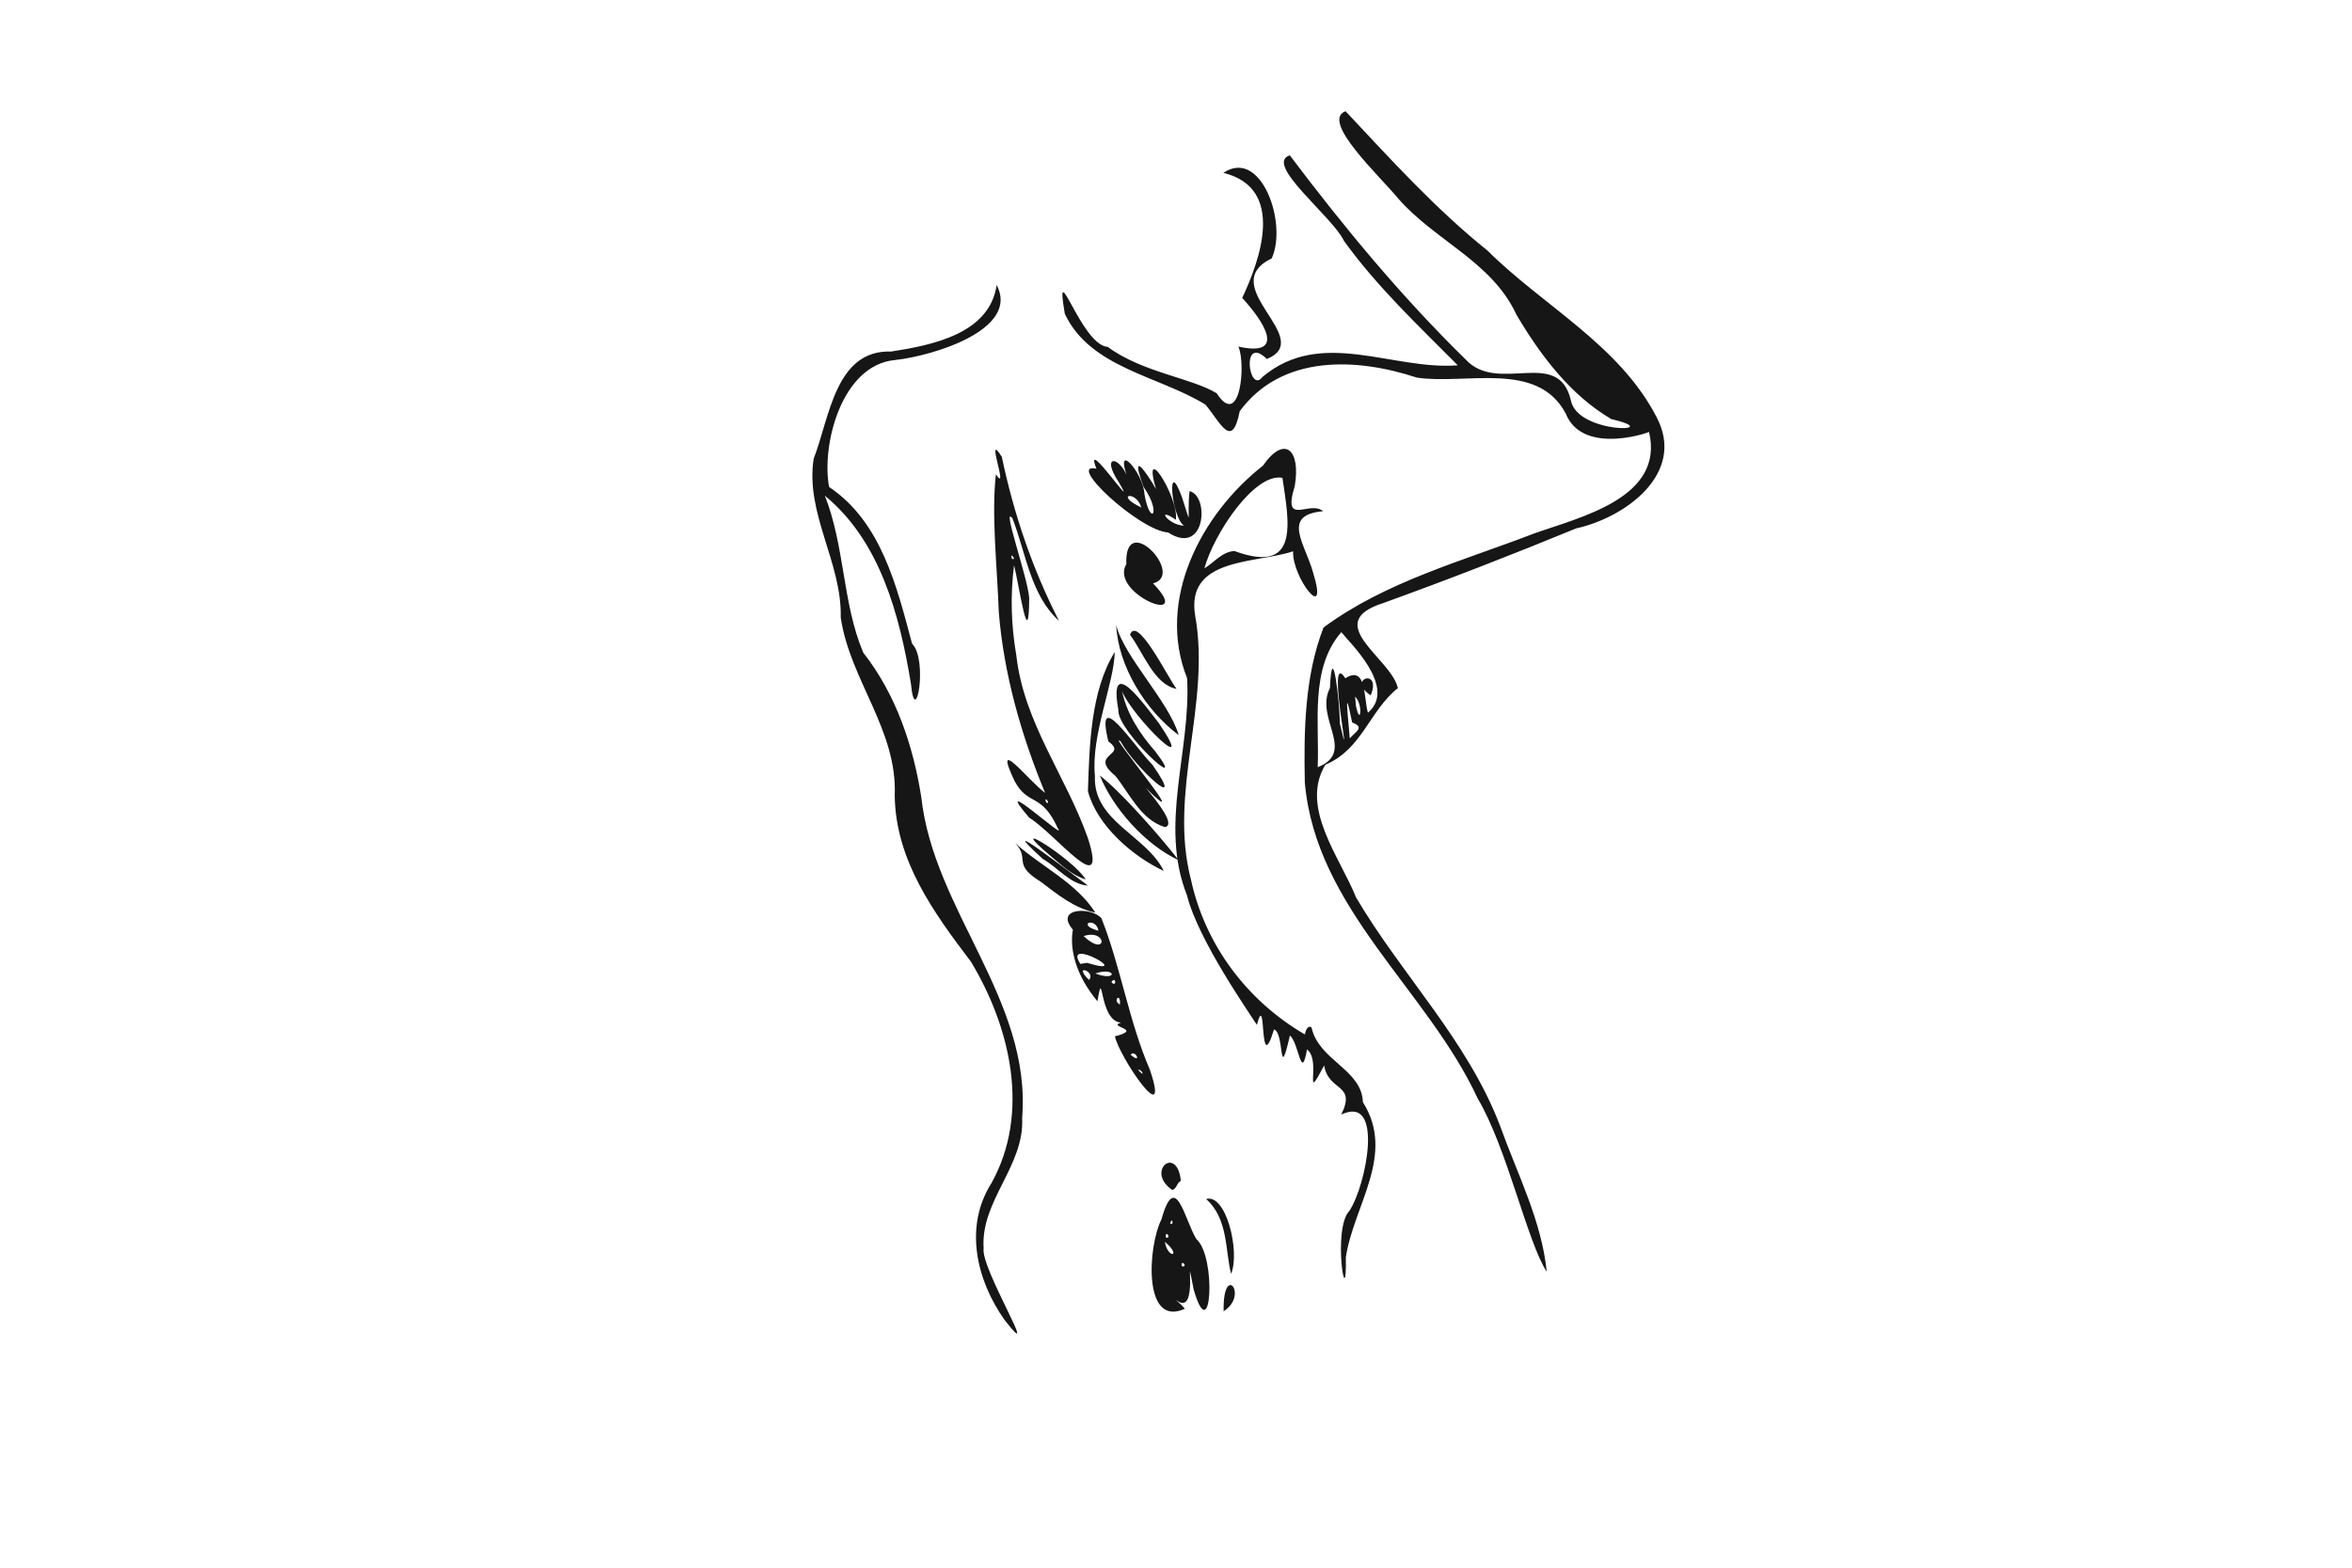 <?xml version="1.0" encoding="UTF-8" standalone="no"?>
<svg
   xmlns:dc="http://purl.org/dc/elements/1.1/"
   xmlns:cc="http://creativecommons.org/ns#"
   xmlns:rdf="http://www.w3.org/1999/02/22-rdf-syntax-ns#"
   xmlns:svg="http://www.w3.org/2000/svg"
   xmlns="http://www.w3.org/2000/svg"
   version="1.1"
   id="svg2"
   height="1467"
   width="2200">
  <defs
     id="defs8" />
  <path
     id="path4"
     d="m 771.551,463.769 c 51.799,42.458 70.074,112.277 80.52,176 4.225,43.763 16.237,-22.659 1.067,-37.538 -14.293,-53.499 -28.806,-113.867 -77.619,-146.65 -7.385,-39.432 11.742,-114.151 61.646,-118.746 36.331,-3.985 117.015,-28.716 95.096,-70.229 -6.61,45.795 -60.365,56.269 -98.716,62.293 -52.364,-1.881 -57.689,62.563 -72.426,100.157 -8.117,51.042 26.477,97.142 25.289,148.639 8.52,58.401 53.093,105.143 50.499,166.644 0.808,60.587 36.439,109.426 71.351,155.478 36.822,61.188 55.682,141.242 19.105,207.079 -25.813,40.733 -14.079,90.688 12.173,127.834 36.496,46.881 -22.639,-48.304 -19.47,-66.88 -3.094,-44.322 38.353,-77.009 36.028,-121.93 C 965.006,935.247 873.165,851.922 861.697,745.375 853.96,696.92 838.002,649.551 807.445,610.542 787.969,564.43 790.311,511.287 771.551,463.769 Z m 328,752 c 23.516,19.558 7.243,-58.665 17.009,-9.266 16.537,57.023 21.516,-31.175 2.416,-47.334 -11.061,-18.391 -19.451,-65.131 -32.575,-18.399 -12.778,25.151 -17.553,101.665 21.874,83.648 l -2.849,-3.179 -5.875,-5.469 z m 45,11 c 24.087,-15.522 -0.956,-46.366 0,0 z m 76,-259 c -53.95,-31.351 -93.304,-83.679 -106.57,-144.859 -21.251,-81.681 18.736,-164.406 3.973,-246.82 -9.24,-54.957 57.187,-48.718 91.597,-60.321 -1.26,24.283 34.183,69.763 18.515,19.346 -7.48,-26.674 -29.801,-53.407 9.546,-56.847 -12.504,-10.767 -38.364,15.203 -26.561,-23.438 5.796,-33.547 -9.116,-48.612 -29.784,-19.127 -57.813,45.359 -99.947,125.682 -70.883,198.763 3.829,67.536 -26.407,136.871 -0.123,203.102 10.387,41.771 58.379,110.091 65.373,121.245 9.448,-34.875 1.532,51.795 16.034,4.278 10.055,2.716 4.096,52.678 14.882,5.678 8.54,6.967 10.487,44.182 16,13 14.049,10.575 -4.323,53.676 16,15 4.203,24.953 30.524,16.586 16,46 40.495,-19.365 23.378,66.221 7.712,89.956 -16.405,16.564 -2.244,100.254 -3.399,43.547 7.228,-48.384 47.014,-96.127 15.982,-145.056 -1.03,-30.872 -41.244,-38.865 -48.105,-70.04 -4.023,-2.671 -5.904,4.613 -6.19,6.592 z m 87,-324 c -6.36,-28.25 -72.514,-60.988 -13.437,-79.664 60.551,-21.917 120.615,-45.23 180.21,-69.779 45.443,-9.933 103.001,-51.122 75.304,-103.884 -34.967,-67.832 -105.818,-103.877 -158.333,-156.069 -48.553,-38.926 -90.437,-85.281 -132.718,-130.337 -23.858,9.117 32.449,61.074 49.536,81.977 34.231,39.143 87.568,58.957 110.263,108.291 22.304,37.839 50.518,75.318 88.837,97.801 53.042,12.251 -31.27,14.668 -37.782,-17.224 -11.528,-50.7 -68.131,-5.429 -98.637,-38.722 -60.081,-58.823 -113.784,-123.735 -164.334,-190.841 -24.729,7.845 40.096,57.425 50.664,80.072 30.92,42.882 69.379,79.02 106.427,116.379 -61.269,4.77 -127.477,-35.344 -182.58,10.797 -12.854,17.099 -20.526,-40.595 4.035,-16.718 46.455,-19.086 -49.199,-68.179 4.537,-94.14 14.986,-33.041 -9.999,-103.749 -45.243,-79.993 58.944,14.405 33.956,82.395 17.621,117.004 20.051,21.739 42.223,55.59 -3.55,45.55 7.227,16.546 1.622,77.541 -20.33,43.648 -23.327,-14.316 -69.546,-19.457 -101.911,-43.397 -24.837,-1.485 -50.222,-89.789 -40.121,-30.933 23.866,50.733 87.685,57.918 131.542,84.944 14.07,16.762 24.802,42.864 32.042,6.206 39.434,-53.485 109.406,-50.028 165.643,-31.479 45.84,6.962 113.008,-16.345 139.356,33.731 16.657,41.367 84.806,15.311 77.829,16.86 14.894,62.053 -64.168,79.828 -107.871,95.406 -66.856,25.765 -138.536,44.891 -196.58,87.839 -17.584,45.318 -18.485,96.588 -17.48,144.923 10.239,117.988 114.408,193.691 161.688,295.6 27.663,46.733 46.334,134.068 64.582,162.178 -4.549,-47.197 -27.774,-92.188 -43.834,-137.028 -30.473,-79.731 -91.917,-140.743 -134.559,-213.276 -14.922,-37.33 -52.774,-84.129 -28.662,-124.046 34.407,-14.48 41.24,-50.557 67.845,-71.678 z m -156,548 c 8.608,-20.928 -4.756,-75.547 -23.403,-69.99 20.913,18.241 17.818,48.829 23.403,69.99 z m -46,-7 c -1.706,-7.704 6.466,0.798 0,0 z m -16,-23 c 16.578,13.997 2.744,16.316 0,0 z m 1,-4 c -0.937,-8.33 5.802,1.563 0,0 z m 4,-13 c 1.495,-7.207 4.319,1.912 0,0 z m 10,-40 c -3.499,-34.235 -33.514,-8.93 -8.08,8.487 4.295,-0.968 4.272,-6.802 8.08,-8.487 z m -101,-235 c -3.188,17.748 2.393,42.315 23,67 5.707,-35.281 0.872,18.224 22,20 -13.461,3.92 21.546,5.966 -5.67,12.77 3.905,19.269 52.75,90.765 32.698,31.256 -19.764,-45.582 -27.129,-95.735 -45.218,-141.473 -8.51,-11.05 -44.711,-10.552 -26.81,10.447 z m 65,135 c -8.839,-7.151 1.103,-3.422 0,0 z m -11,-18 c 4.213,-5.709 11.307,9.785 0,0 z m -10,-47 c -7.454,-3.593 1.057,-12.102 0,0 z m -3,-9.333 0,-1.334 0,1.334 z m -2,-13.667 c 3.129,7.092 -7.498,1.775 0,0 z m -24,0 c -15.826,-15.882 7.324,-7.75 0,0 z m 6,-6 c 19.385,-6.763 21.553,8.111 0,0 z m -14,-9 c -17.33,-26.706 52.836,13.194 6.339,-0.951 l -6.339,0.951 z m 3,-26 c 22.64,-7.342 22.27,20.981 0,0 z m 14,-5 c -21.566,-5.644 -2.789,-13.881 0,0 z m -3,-17 c -17.99,-28.095 -50.835,-43.175 -75,-65 14.45,15.19 -3.395,19.355 23.998,36.181 15.459,11.785 31.483,24.814 51.002,28.819 z m -6.97,-25.311 c -14.221,-10.357 -92.098,-70.471 -42.096,-24.811 13.548,7.5 26.037,24.16 42.096,24.811 z m -2.03,-5.689 c -11.498,-19.274 -80.29,-61.901 -32.178,-21.382 9.841,8.246 19.586,17.575 32.178,21.382 z m 73,-8 c -16.363,-33.315 -66.287,-46.348 -64.377,-88.745 -3.852,-38.409 18.029,-86.706 18.547,-116.088 -22.546,36.605 -23.675,87.094 -25.082,130.228 8.394,32.156 41.862,61.085 70.912,74.605 z m -140,-286 c 5.055,20.586 13.91,83.912 14.15,30.306 -1.772,-19.981 -26.01,-87.569 -15.66,-74.116 12.493,32.092 17.065,72.17 43.509,95.809 -24.682,-48.173 -42.307,-100.028 -53.465,-153.361 -16.555,-26.428 7.543,35.799 -5.535,16.361 -4.311,38.112 1.128,85.046 2.717,129.041 4.752,58.276 21.044,115.067 43.283,168.959 -14.994,-10.836 -50.025,-56.273 -28.409,-10.834 12.848,23.666 24.976,10.056 40.55,44.406 9.397,12.926 -64.67,-54.511 -27.06,-10.432 24.959,15.442 74.607,79.844 54.836,18.813 -20.385,-57.646 -59.829,-107.843 -66.758,-170.286 -4.874,-27.91 -5.801,-56.549 -2.159,-84.666 z m 154,276 c -20.426,-26.001 -54.113,-63.903 -73.825,-79.311 12.386,30.811 42.67,64.932 73.825,79.311 z m -11.67,-29.333 -0.66,-0.334 0.66,0.334 z m -1.33,-1.667 c 20.497,-3.022 -63.254,-83.684 -18.401,-37.152 50.646,49.987 -38.009,-55.602 -22.931,-42.924 13.282,24.269 63.117,69.714 29.906,22.015 -17.64,-18.072 -54.282,-75.058 -41.372,-22.009 19.125,13.504 -19.246,11.208 6.468,32.07 13.688,17.059 23.819,41.068 46.33,48 z m -111,-23 c -2.709,-7.686 5.235,2.257 0,0 z m 71,-104 c 9.887,24.16 71.884,84.936 34.234,29.534 -12.99,-16.358 -47.374,-65.667 -37.7,-12.31 -1.893,19.694 68.374,83.115 34.367,38.776 -14.126,-16.073 -26.388,-34.797 -30.9,-56 z m 183,71 c 1.742,-41.579 -7.515,-92.311 22.095,-126.383 7.161,9.348 52.666,51.823 24.905,75.383 -4.078,-12.813 -0.924,-45.04 -21.181,-32.198 -19.069,-29.997 8.646,100.76 -5.101,42.384 0.053,-18.744 -7.139,-82.075 -9.278,-33.186 -14.562,27.885 25.022,59.654 -11.44,74 z m 30,-27 c -1.695,-21.517 -5.628,-53.669 2.212,-14.876 12.033,4.686 3.759,8.146 -2.212,14.876 z m -160,-3 c -9.04,-31.354 -51.361,-73.517 -58.498,-102.984 1.966,38.428 27.006,79.335 58.498,102.984 z m 165,-36 c 7.618,6.923 5.046,28.883 0.779,8.675 l -0.779,-8.675 z m 14.55,-1.224 c 10.871,-26.08 -23.267,-15.592 0,0 z m -181.62,-6.095 c -7.916,-10.201 -36.958,-69.725 -43.479,-50.542 12.12,15.951 22.655,46.794 43.479,50.542 z m -21.93,-98.681 c 30.697,-7.617 -27.122,-69.172 -25,-18 -16.392,27.663 65.2,59.908 25,18 z m 48,-14 c 9.11,-33.111 47.183,-89.721 73.002,-84.73 6.187,41.788 16.521,91.052 -45.002,68.456 -11.536,0.799 -18.827,10.686 -28,16.274 z m -180,-9 c -2.709,-7.686 5.235,2.257 0,0 z m 161,-31 c -14.896,-0.287 -27.019,-18.721 -7.648,-5.472 3.115,-21.145 -33.791,-78.439 -17.674,-25.592 9.501,13.042 -31.47,-57.317 -12.556,-5.128 17.303,24.619 6.329,37.688 0.906,7.191 -1.111,-21.824 -30.987,-53.556 -14.028,-10.998 -7.121,-25.994 -28.438,-28.04 -9.937,-0.457 19.72,33.696 -34.3,-46.27 -20.997,-12.78 -29.335,-6.608 39.915,57.842 67.063,59.643 34.965,22.604 38.952,-34.256 20.013,-38.688 -2.794,25.528 3.156,36.647 -7.19,5.385 -14.615,-39.863 -9.818,19.66 2.048,26.899 z m -40,-17 c -25.903,-12.328 -4.625,-16.238 0,0 z"
     style="fill:#161616;stroke:none" />
</svg>
